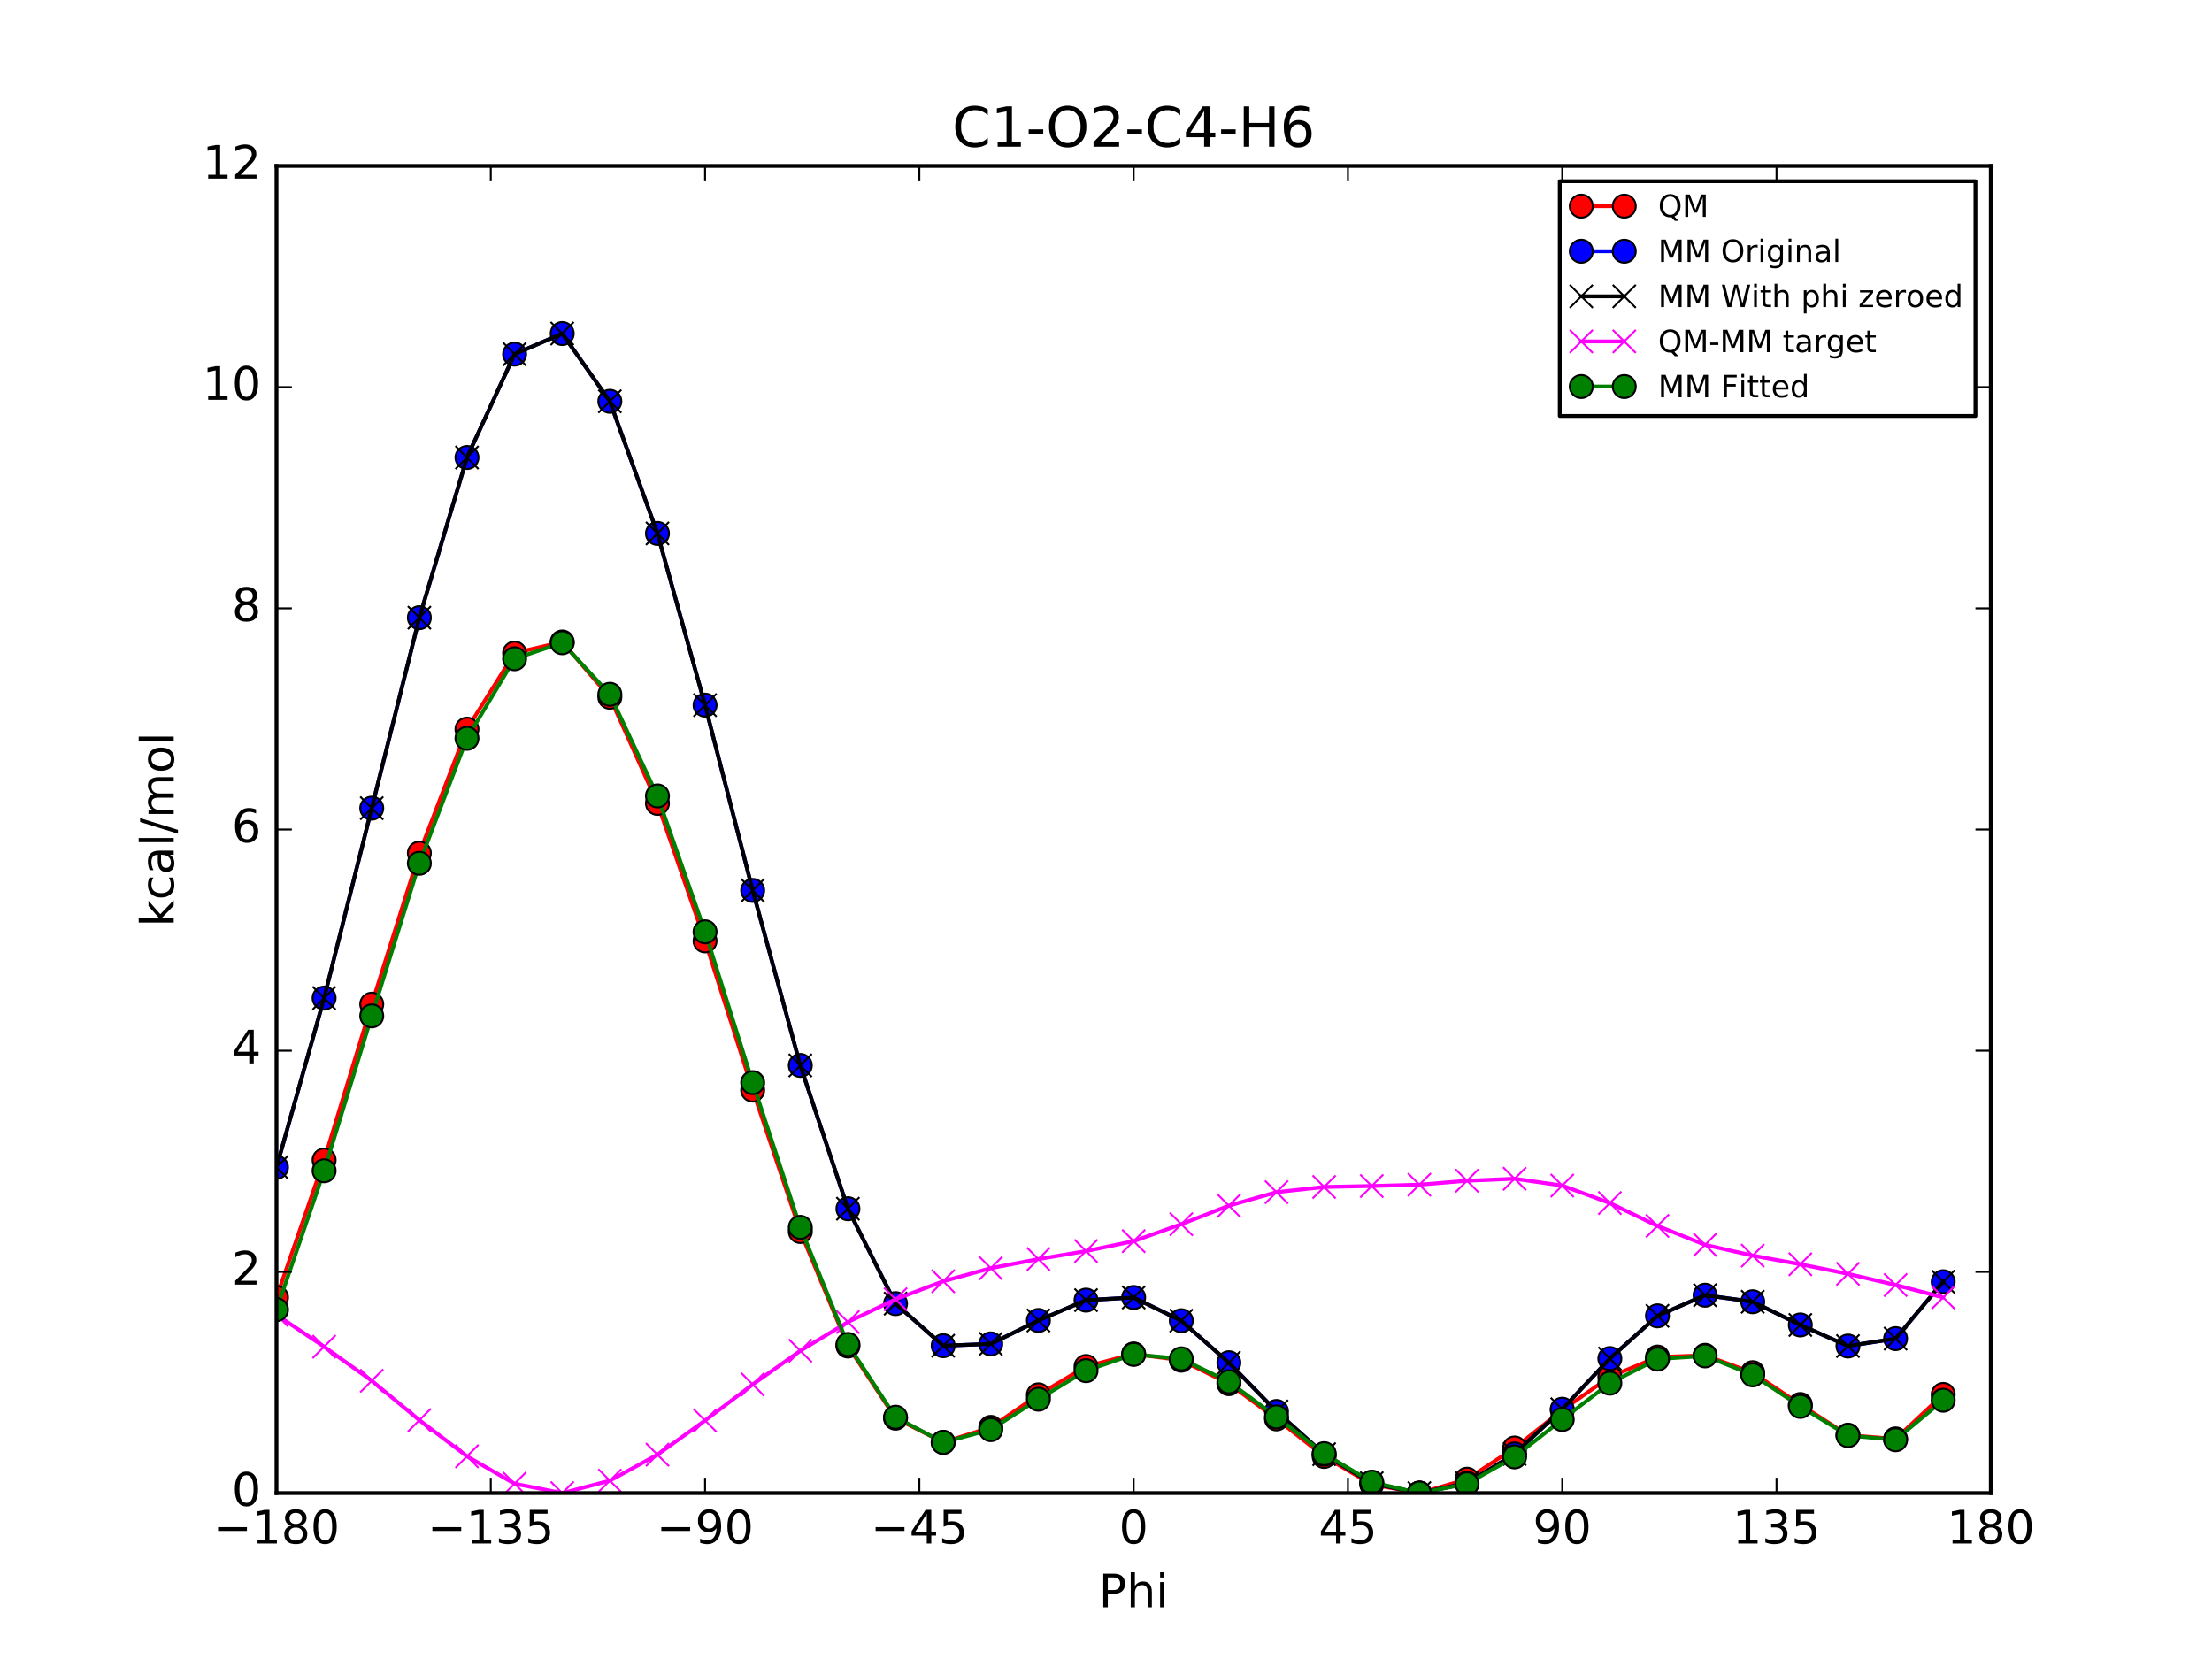 <?xml version="1.0" encoding="utf-8" standalone="no"?>
<!DOCTYPE svg PUBLIC "-//W3C//DTD SVG 1.1//EN"
  "http://www.w3.org/Graphics/SVG/1.1/DTD/svg11.dtd">
<!-- Created with matplotlib (http://matplotlib.org/) -->
<svg height="432pt" version="1.1" viewBox="0 0 576 432" width="576pt" xmlns="http://www.w3.org/2000/svg" xmlns:xlink="http://www.w3.org/1999/xlink">
 <defs>
  <style type="text/css">
*{stroke-linecap:butt;stroke-linejoin:round;stroke-miterlimit:100000;}
  </style>
 </defs>
 <g id="figure_1">
  <g id="patch_1">
   <path d="M 0 432 
L 576 432 
L 576 0 
L 0 0 
z
" style="fill:#ffffff;"/>
  </g>
  <g id="axes_1">
   <g id="patch_2">
    <path d="M 72 388.8 
L 518.4 388.8 
L 518.4 43.2 
L 72 43.2 
z
" style="fill:#ffffff;"/>
   </g>
   <g id="line2d_1">
    <path clip-path="url(#p734c94a4f5)" d="M 71.999 337.841 
L 84.4 302.074 
L 96.8 261.494 
L 109.2 222.144 
L 121.6 189.856 
L 134 170.057 
L 146.4 167.159 
L 158.8 181.556 
L 171.2 209.199 
L 183.6 245.01 
L 196 283.869 
L 208.4 320.682 
L 220.8 350.506 
L 233.2 369.295 
L 245.6 375.564 
L 258 371.682 
L 270.4 363.217 
L 282.8 355.832 
L 295.201 352.564 
L 307.6 354.198 
L 320 360.311 
L 332.4 369.483 
L 344.8 379.256 
L 357.2 386.554 
L 369.6 388.8 
L 382 385.182 
L 394.4 377.05 
L 406.8 367.18 
L 419.2 358.539 
L 431.6 353.373 
L 444 352.92 
L 456.4 357.44 
L 468.8 365.732 
L 481.2 373.718 
L 493.6 374.688 
L 506 363.117 
" style="fill:none;stroke:#ff0000;stroke-linecap:square;"/>
    <defs>
     <path d="M 0 3 
C 0.796 3 1.559 2.684 2.121 2.121 
C 2.684 1.559 3 0.796 3 0 
C 3 -0.796 2.684 -1.559 2.121 -2.121 
C 1.559 -2.684 0.796 -3 0 -3 
C -0.796 -3 -1.559 -2.684 -2.121 -2.121 
C -2.684 -1.559 -3 -0.796 -3 0 
C -3 0.796 -2.684 1.559 -2.121 2.121 
C -1.559 2.684 -0.796 3 0 3 
z
" id="m4c8ac7178c" style="stroke:#000000;stroke-width:0.5;"/>
    </defs>
    <g clip-path="url(#p734c94a4f5)">
     <use style="fill:#ff0000;stroke:#000000;stroke-width:0.5;" x="71.999" xlink:href="#m4c8ac7178c" y="337.841"/>
     <use style="fill:#ff0000;stroke:#000000;stroke-width:0.5;" x="84.4" xlink:href="#m4c8ac7178c" y="302.074"/>
     <use style="fill:#ff0000;stroke:#000000;stroke-width:0.5;" x="96.8" xlink:href="#m4c8ac7178c" y="261.494"/>
     <use style="fill:#ff0000;stroke:#000000;stroke-width:0.5;" x="109.2" xlink:href="#m4c8ac7178c" y="222.144"/>
     <use style="fill:#ff0000;stroke:#000000;stroke-width:0.5;" x="121.6" xlink:href="#m4c8ac7178c" y="189.856"/>
     <use style="fill:#ff0000;stroke:#000000;stroke-width:0.5;" x="134" xlink:href="#m4c8ac7178c" y="170.057"/>
     <use style="fill:#ff0000;stroke:#000000;stroke-width:0.5;" x="146.4" xlink:href="#m4c8ac7178c" y="167.159"/>
     <use style="fill:#ff0000;stroke:#000000;stroke-width:0.5;" x="158.8" xlink:href="#m4c8ac7178c" y="181.556"/>
     <use style="fill:#ff0000;stroke:#000000;stroke-width:0.5;" x="171.2" xlink:href="#m4c8ac7178c" y="209.199"/>
     <use style="fill:#ff0000;stroke:#000000;stroke-width:0.5;" x="183.6" xlink:href="#m4c8ac7178c" y="245.01"/>
     <use style="fill:#ff0000;stroke:#000000;stroke-width:0.5;" x="196" xlink:href="#m4c8ac7178c" y="283.869"/>
     <use style="fill:#ff0000;stroke:#000000;stroke-width:0.5;" x="208.4" xlink:href="#m4c8ac7178c" y="320.682"/>
     <use style="fill:#ff0000;stroke:#000000;stroke-width:0.5;" x="220.8" xlink:href="#m4c8ac7178c" y="350.506"/>
     <use style="fill:#ff0000;stroke:#000000;stroke-width:0.5;" x="233.2" xlink:href="#m4c8ac7178c" y="369.295"/>
     <use style="fill:#ff0000;stroke:#000000;stroke-width:0.5;" x="245.6" xlink:href="#m4c8ac7178c" y="375.564"/>
     <use style="fill:#ff0000;stroke:#000000;stroke-width:0.5;" x="258" xlink:href="#m4c8ac7178c" y="371.682"/>
     <use style="fill:#ff0000;stroke:#000000;stroke-width:0.5;" x="270.4" xlink:href="#m4c8ac7178c" y="363.217"/>
     <use style="fill:#ff0000;stroke:#000000;stroke-width:0.5;" x="282.8" xlink:href="#m4c8ac7178c" y="355.832"/>
     <use style="fill:#ff0000;stroke:#000000;stroke-width:0.5;" x="295.201" xlink:href="#m4c8ac7178c" y="352.564"/>
     <use style="fill:#ff0000;stroke:#000000;stroke-width:0.5;" x="307.6" xlink:href="#m4c8ac7178c" y="354.198"/>
     <use style="fill:#ff0000;stroke:#000000;stroke-width:0.5;" x="320" xlink:href="#m4c8ac7178c" y="360.311"/>
     <use style="fill:#ff0000;stroke:#000000;stroke-width:0.5;" x="332.4" xlink:href="#m4c8ac7178c" y="369.483"/>
     <use style="fill:#ff0000;stroke:#000000;stroke-width:0.5;" x="344.8" xlink:href="#m4c8ac7178c" y="379.256"/>
     <use style="fill:#ff0000;stroke:#000000;stroke-width:0.5;" x="357.2" xlink:href="#m4c8ac7178c" y="386.554"/>
     <use style="fill:#ff0000;stroke:#000000;stroke-width:0.5;" x="369.6" xlink:href="#m4c8ac7178c" y="388.8"/>
     <use style="fill:#ff0000;stroke:#000000;stroke-width:0.5;" x="382" xlink:href="#m4c8ac7178c" y="385.182"/>
     <use style="fill:#ff0000;stroke:#000000;stroke-width:0.5;" x="394.4" xlink:href="#m4c8ac7178c" y="377.05"/>
     <use style="fill:#ff0000;stroke:#000000;stroke-width:0.5;" x="406.8" xlink:href="#m4c8ac7178c" y="367.18"/>
     <use style="fill:#ff0000;stroke:#000000;stroke-width:0.5;" x="419.2" xlink:href="#m4c8ac7178c" y="358.539"/>
     <use style="fill:#ff0000;stroke:#000000;stroke-width:0.5;" x="431.6" xlink:href="#m4c8ac7178c" y="353.373"/>
     <use style="fill:#ff0000;stroke:#000000;stroke-width:0.5;" x="444" xlink:href="#m4c8ac7178c" y="352.92"/>
     <use style="fill:#ff0000;stroke:#000000;stroke-width:0.5;" x="456.4" xlink:href="#m4c8ac7178c" y="357.44"/>
     <use style="fill:#ff0000;stroke:#000000;stroke-width:0.5;" x="468.8" xlink:href="#m4c8ac7178c" y="365.732"/>
     <use style="fill:#ff0000;stroke:#000000;stroke-width:0.5;" x="481.2" xlink:href="#m4c8ac7178c" y="373.718"/>
     <use style="fill:#ff0000;stroke:#000000;stroke-width:0.5;" x="493.6" xlink:href="#m4c8ac7178c" y="374.688"/>
     <use style="fill:#ff0000;stroke:#000000;stroke-width:0.5;" x="506" xlink:href="#m4c8ac7178c" y="363.117"/>
    </g>
   </g>
   <g id="line2d_2">
    <path clip-path="url(#p734c94a4f5)" d="M 71.999 303.963 
L 84.4 259.9 
L 96.8 210.445 
L 109.2 160.836 
L 121.6 119.136 
L 134 92.206 
L 146.4 86.857 
L 158.8 104.495 
L 171.2 138.905 
L 183.6 183.618 
L 196 231.86 
L 208.4 277.441 
L 220.8 314.751 
L 233.2 339.463 
L 245.6 350.419 
L 258 349.948 
L 270.4 343.845 
L 282.8 338.553 
L 295.201 337.869 
L 307.6 343.915 
L 320 354.85 
L 332.4 367.543 
L 344.8 378.67 
L 357.2 386.214 
L 369.6 388.8 
L 382 386.216 
L 394.4 378.605 
L 406.8 366.958 
L 419.2 353.762 
L 431.6 342.642 
L 444 337.27 
L 456.4 338.975 
L 468.8 345.013 
L 481.2 350.502 
L 493.6 348.573 
L 506 333.762 
" style="fill:none;stroke:#0000ff;stroke-linecap:square;"/>
    <defs>
     <path d="M 0 3 
C 0.796 3 1.559 2.684 2.121 2.121 
C 2.684 1.559 3 0.796 3 0 
C 3 -0.796 2.684 -1.559 2.121 -2.121 
C 1.559 -2.684 0.796 -3 0 -3 
C -0.796 -3 -1.559 -2.684 -2.121 -2.121 
C -2.684 -1.559 -3 -0.796 -3 0 
C -3 0.796 -2.684 1.559 -2.121 2.121 
C -1.559 2.684 -0.796 3 0 3 
z
" id="ma400038c6f" style="stroke:#000000;stroke-width:0.5;"/>
    </defs>
    <g clip-path="url(#p734c94a4f5)">
     <use style="fill:#0000ff;stroke:#000000;stroke-width:0.5;" x="71.999" xlink:href="#ma400038c6f" y="303.963"/>
     <use style="fill:#0000ff;stroke:#000000;stroke-width:0.5;" x="84.4" xlink:href="#ma400038c6f" y="259.9"/>
     <use style="fill:#0000ff;stroke:#000000;stroke-width:0.5;" x="96.8" xlink:href="#ma400038c6f" y="210.445"/>
     <use style="fill:#0000ff;stroke:#000000;stroke-width:0.5;" x="109.2" xlink:href="#ma400038c6f" y="160.836"/>
     <use style="fill:#0000ff;stroke:#000000;stroke-width:0.5;" x="121.6" xlink:href="#ma400038c6f" y="119.136"/>
     <use style="fill:#0000ff;stroke:#000000;stroke-width:0.5;" x="134" xlink:href="#ma400038c6f" y="92.206"/>
     <use style="fill:#0000ff;stroke:#000000;stroke-width:0.5;" x="146.4" xlink:href="#ma400038c6f" y="86.857"/>
     <use style="fill:#0000ff;stroke:#000000;stroke-width:0.5;" x="158.8" xlink:href="#ma400038c6f" y="104.495"/>
     <use style="fill:#0000ff;stroke:#000000;stroke-width:0.5;" x="171.2" xlink:href="#ma400038c6f" y="138.905"/>
     <use style="fill:#0000ff;stroke:#000000;stroke-width:0.5;" x="183.6" xlink:href="#ma400038c6f" y="183.618"/>
     <use style="fill:#0000ff;stroke:#000000;stroke-width:0.5;" x="196" xlink:href="#ma400038c6f" y="231.86"/>
     <use style="fill:#0000ff;stroke:#000000;stroke-width:0.5;" x="208.4" xlink:href="#ma400038c6f" y="277.441"/>
     <use style="fill:#0000ff;stroke:#000000;stroke-width:0.5;" x="220.8" xlink:href="#ma400038c6f" y="314.751"/>
     <use style="fill:#0000ff;stroke:#000000;stroke-width:0.5;" x="233.2" xlink:href="#ma400038c6f" y="339.463"/>
     <use style="fill:#0000ff;stroke:#000000;stroke-width:0.5;" x="245.6" xlink:href="#ma400038c6f" y="350.419"/>
     <use style="fill:#0000ff;stroke:#000000;stroke-width:0.5;" x="258" xlink:href="#ma400038c6f" y="349.948"/>
     <use style="fill:#0000ff;stroke:#000000;stroke-width:0.5;" x="270.4" xlink:href="#ma400038c6f" y="343.845"/>
     <use style="fill:#0000ff;stroke:#000000;stroke-width:0.5;" x="282.8" xlink:href="#ma400038c6f" y="338.553"/>
     <use style="fill:#0000ff;stroke:#000000;stroke-width:0.5;" x="295.201" xlink:href="#ma400038c6f" y="337.869"/>
     <use style="fill:#0000ff;stroke:#000000;stroke-width:0.5;" x="307.6" xlink:href="#ma400038c6f" y="343.915"/>
     <use style="fill:#0000ff;stroke:#000000;stroke-width:0.5;" x="320" xlink:href="#ma400038c6f" y="354.85"/>
     <use style="fill:#0000ff;stroke:#000000;stroke-width:0.5;" x="332.4" xlink:href="#ma400038c6f" y="367.543"/>
     <use style="fill:#0000ff;stroke:#000000;stroke-width:0.5;" x="344.8" xlink:href="#ma400038c6f" y="378.67"/>
     <use style="fill:#0000ff;stroke:#000000;stroke-width:0.5;" x="357.2" xlink:href="#ma400038c6f" y="386.214"/>
     <use style="fill:#0000ff;stroke:#000000;stroke-width:0.5;" x="369.6" xlink:href="#ma400038c6f" y="388.8"/>
     <use style="fill:#0000ff;stroke:#000000;stroke-width:0.5;" x="382" xlink:href="#ma400038c6f" y="386.216"/>
     <use style="fill:#0000ff;stroke:#000000;stroke-width:0.5;" x="394.4" xlink:href="#ma400038c6f" y="378.605"/>
     <use style="fill:#0000ff;stroke:#000000;stroke-width:0.5;" x="406.8" xlink:href="#ma400038c6f" y="366.958"/>
     <use style="fill:#0000ff;stroke:#000000;stroke-width:0.5;" x="419.2" xlink:href="#ma400038c6f" y="353.762"/>
     <use style="fill:#0000ff;stroke:#000000;stroke-width:0.5;" x="431.6" xlink:href="#ma400038c6f" y="342.642"/>
     <use style="fill:#0000ff;stroke:#000000;stroke-width:0.5;" x="444" xlink:href="#ma400038c6f" y="337.27"/>
     <use style="fill:#0000ff;stroke:#000000;stroke-width:0.5;" x="456.4" xlink:href="#ma400038c6f" y="338.975"/>
     <use style="fill:#0000ff;stroke:#000000;stroke-width:0.5;" x="468.8" xlink:href="#ma400038c6f" y="345.013"/>
     <use style="fill:#0000ff;stroke:#000000;stroke-width:0.5;" x="481.2" xlink:href="#ma400038c6f" y="350.502"/>
     <use style="fill:#0000ff;stroke:#000000;stroke-width:0.5;" x="493.6" xlink:href="#ma400038c6f" y="348.573"/>
     <use style="fill:#0000ff;stroke:#000000;stroke-width:0.5;" x="506" xlink:href="#ma400038c6f" y="333.762"/>
    </g>
   </g>
   <g id="line2d_3">
    <path clip-path="url(#p734c94a4f5)" d="M 71.999 303.963 
L 84.4 259.9 
L 96.8 210.445 
L 109.2 160.836 
L 121.6 119.136 
L 134 92.206 
L 146.4 86.857 
L 158.8 104.495 
L 171.2 138.905 
L 183.6 183.618 
L 196 231.86 
L 208.4 277.441 
L 220.8 314.751 
L 233.2 339.463 
L 245.6 350.419 
L 258 349.948 
L 270.4 343.845 
L 282.8 338.553 
L 295.201 337.869 
L 307.6 343.915 
L 320 354.85 
L 332.4 367.543 
L 344.8 378.67 
L 357.2 386.214 
L 369.6 388.8 
L 382 386.216 
L 394.4 378.605 
L 406.8 366.958 
L 419.2 353.762 
L 431.6 342.642 
L 444 337.27 
L 456.4 338.975 
L 468.8 345.013 
L 481.2 350.502 
L 493.6 348.573 
L 506 333.762 
" style="fill:none;stroke:#000000;stroke-linecap:square;"/>
    <defs>
     <path d="M -3 3 
L 3 -3 
M -3 -3 
L 3 3 
" id="mcb5fb31b87" style="stroke:#000000;stroke-width:0.5;"/>
    </defs>
    <g clip-path="url(#p734c94a4f5)">
     <use style="stroke:#000000;stroke-width:0.5;" x="71.999" xlink:href="#mcb5fb31b87" y="303.963"/>
     <use style="stroke:#000000;stroke-width:0.5;" x="84.4" xlink:href="#mcb5fb31b87" y="259.9"/>
     <use style="stroke:#000000;stroke-width:0.5;" x="96.8" xlink:href="#mcb5fb31b87" y="210.445"/>
     <use style="stroke:#000000;stroke-width:0.5;" x="109.2" xlink:href="#mcb5fb31b87" y="160.836"/>
     <use style="stroke:#000000;stroke-width:0.5;" x="121.6" xlink:href="#mcb5fb31b87" y="119.136"/>
     <use style="stroke:#000000;stroke-width:0.5;" x="134" xlink:href="#mcb5fb31b87" y="92.206"/>
     <use style="stroke:#000000;stroke-width:0.5;" x="146.4" xlink:href="#mcb5fb31b87" y="86.857"/>
     <use style="stroke:#000000;stroke-width:0.5;" x="158.8" xlink:href="#mcb5fb31b87" y="104.495"/>
     <use style="stroke:#000000;stroke-width:0.5;" x="171.2" xlink:href="#mcb5fb31b87" y="138.905"/>
     <use style="stroke:#000000;stroke-width:0.5;" x="183.6" xlink:href="#mcb5fb31b87" y="183.618"/>
     <use style="stroke:#000000;stroke-width:0.5;" x="196" xlink:href="#mcb5fb31b87" y="231.86"/>
     <use style="stroke:#000000;stroke-width:0.5;" x="208.4" xlink:href="#mcb5fb31b87" y="277.441"/>
     <use style="stroke:#000000;stroke-width:0.5;" x="220.8" xlink:href="#mcb5fb31b87" y="314.751"/>
     <use style="stroke:#000000;stroke-width:0.5;" x="233.2" xlink:href="#mcb5fb31b87" y="339.463"/>
     <use style="stroke:#000000;stroke-width:0.5;" x="245.6" xlink:href="#mcb5fb31b87" y="350.419"/>
     <use style="stroke:#000000;stroke-width:0.5;" x="258" xlink:href="#mcb5fb31b87" y="349.948"/>
     <use style="stroke:#000000;stroke-width:0.5;" x="270.4" xlink:href="#mcb5fb31b87" y="343.845"/>
     <use style="stroke:#000000;stroke-width:0.5;" x="282.8" xlink:href="#mcb5fb31b87" y="338.553"/>
     <use style="stroke:#000000;stroke-width:0.5;" x="295.201" xlink:href="#mcb5fb31b87" y="337.869"/>
     <use style="stroke:#000000;stroke-width:0.5;" x="307.6" xlink:href="#mcb5fb31b87" y="343.915"/>
     <use style="stroke:#000000;stroke-width:0.5;" x="320" xlink:href="#mcb5fb31b87" y="354.85"/>
     <use style="stroke:#000000;stroke-width:0.5;" x="332.4" xlink:href="#mcb5fb31b87" y="367.543"/>
     <use style="stroke:#000000;stroke-width:0.5;" x="344.8" xlink:href="#mcb5fb31b87" y="378.67"/>
     <use style="stroke:#000000;stroke-width:0.5;" x="357.2" xlink:href="#mcb5fb31b87" y="386.214"/>
     <use style="stroke:#000000;stroke-width:0.5;" x="369.6" xlink:href="#mcb5fb31b87" y="388.8"/>
     <use style="stroke:#000000;stroke-width:0.5;" x="382" xlink:href="#mcb5fb31b87" y="386.216"/>
     <use style="stroke:#000000;stroke-width:0.5;" x="394.4" xlink:href="#mcb5fb31b87" y="378.605"/>
     <use style="stroke:#000000;stroke-width:0.5;" x="406.8" xlink:href="#mcb5fb31b87" y="366.958"/>
     <use style="stroke:#000000;stroke-width:0.5;" x="419.2" xlink:href="#mcb5fb31b87" y="353.762"/>
     <use style="stroke:#000000;stroke-width:0.5;" x="431.6" xlink:href="#mcb5fb31b87" y="342.642"/>
     <use style="stroke:#000000;stroke-width:0.5;" x="444" xlink:href="#mcb5fb31b87" y="337.27"/>
     <use style="stroke:#000000;stroke-width:0.5;" x="456.4" xlink:href="#mcb5fb31b87" y="338.975"/>
     <use style="stroke:#000000;stroke-width:0.5;" x="468.8" xlink:href="#mcb5fb31b87" y="345.013"/>
     <use style="stroke:#000000;stroke-width:0.5;" x="481.2" xlink:href="#mcb5fb31b87" y="350.502"/>
     <use style="stroke:#000000;stroke-width:0.5;" x="493.6" xlink:href="#mcb5fb31b87" y="348.573"/>
     <use style="stroke:#000000;stroke-width:0.5;" x="506" xlink:href="#mcb5fb31b87" y="333.762"/>
    </g>
   </g>
   <g id="line2d_4">
    <path clip-path="url(#p734c94a4f5)" d="M 71.999 342.377 
L 84.4 350.672 
L 96.8 359.547 
L 109.2 369.807 
L 121.6 379.218 
L 134 386.349 
L 146.4 388.8 
L 158.8 385.559 
L 171.2 378.793 
L 183.6 369.89 
L 196 360.508 
L 208.4 351.739 
L 220.8 344.252 
L 233.2 338.33 
L 245.6 333.643 
L 258 330.231 
L 270.4 327.869 
L 282.8 325.778 
L 295.201 323.194 
L 307.6 318.781 
L 320 313.959 
L 332.4 310.438 
L 344.8 309.084 
L 357.2 308.838 
L 369.6 308.498 
L 382 307.464 
L 394.4 306.943 
L 406.8 308.721 
L 419.2 313.275 
L 431.6 319.229 
L 444 324.148 
L 456.4 326.963 
L 468.8 329.217 
L 481.2 331.714 
L 493.6 334.613 
L 506 337.853 
" style="fill:none;stroke:#ff00ff;stroke-linecap:square;"/>
    <defs>
     <path d="M -3 3 
L 3 -3 
M -3 -3 
L 3 3 
" id="me7cc37bee6" style="stroke:#ff00ff;stroke-width:0.5;"/>
    </defs>
    <g clip-path="url(#p734c94a4f5)">
     <use style="fill:#ff00ff;stroke:#ff00ff;stroke-width:0.5;" x="71.999" xlink:href="#me7cc37bee6" y="342.377"/>
     <use style="fill:#ff00ff;stroke:#ff00ff;stroke-width:0.5;" x="84.4" xlink:href="#me7cc37bee6" y="350.672"/>
     <use style="fill:#ff00ff;stroke:#ff00ff;stroke-width:0.5;" x="96.8" xlink:href="#me7cc37bee6" y="359.547"/>
     <use style="fill:#ff00ff;stroke:#ff00ff;stroke-width:0.5;" x="109.2" xlink:href="#me7cc37bee6" y="369.807"/>
     <use style="fill:#ff00ff;stroke:#ff00ff;stroke-width:0.5;" x="121.6" xlink:href="#me7cc37bee6" y="379.218"/>
     <use style="fill:#ff00ff;stroke:#ff00ff;stroke-width:0.5;" x="134" xlink:href="#me7cc37bee6" y="386.349"/>
     <use style="fill:#ff00ff;stroke:#ff00ff;stroke-width:0.5;" x="146.4" xlink:href="#me7cc37bee6" y="388.8"/>
     <use style="fill:#ff00ff;stroke:#ff00ff;stroke-width:0.5;" x="158.8" xlink:href="#me7cc37bee6" y="385.559"/>
     <use style="fill:#ff00ff;stroke:#ff00ff;stroke-width:0.5;" x="171.2" xlink:href="#me7cc37bee6" y="378.793"/>
     <use style="fill:#ff00ff;stroke:#ff00ff;stroke-width:0.5;" x="183.6" xlink:href="#me7cc37bee6" y="369.89"/>
     <use style="fill:#ff00ff;stroke:#ff00ff;stroke-width:0.5;" x="196" xlink:href="#me7cc37bee6" y="360.508"/>
     <use style="fill:#ff00ff;stroke:#ff00ff;stroke-width:0.5;" x="208.4" xlink:href="#me7cc37bee6" y="351.739"/>
     <use style="fill:#ff00ff;stroke:#ff00ff;stroke-width:0.5;" x="220.8" xlink:href="#me7cc37bee6" y="344.252"/>
     <use style="fill:#ff00ff;stroke:#ff00ff;stroke-width:0.5;" x="233.2" xlink:href="#me7cc37bee6" y="338.33"/>
     <use style="fill:#ff00ff;stroke:#ff00ff;stroke-width:0.5;" x="245.6" xlink:href="#me7cc37bee6" y="333.643"/>
     <use style="fill:#ff00ff;stroke:#ff00ff;stroke-width:0.5;" x="258" xlink:href="#me7cc37bee6" y="330.231"/>
     <use style="fill:#ff00ff;stroke:#ff00ff;stroke-width:0.5;" x="270.4" xlink:href="#me7cc37bee6" y="327.869"/>
     <use style="fill:#ff00ff;stroke:#ff00ff;stroke-width:0.5;" x="282.8" xlink:href="#me7cc37bee6" y="325.778"/>
     <use style="fill:#ff00ff;stroke:#ff00ff;stroke-width:0.5;" x="295.201" xlink:href="#me7cc37bee6" y="323.194"/>
     <use style="fill:#ff00ff;stroke:#ff00ff;stroke-width:0.5;" x="307.6" xlink:href="#me7cc37bee6" y="318.781"/>
     <use style="fill:#ff00ff;stroke:#ff00ff;stroke-width:0.5;" x="320" xlink:href="#me7cc37bee6" y="313.959"/>
     <use style="fill:#ff00ff;stroke:#ff00ff;stroke-width:0.5;" x="332.4" xlink:href="#me7cc37bee6" y="310.438"/>
     <use style="fill:#ff00ff;stroke:#ff00ff;stroke-width:0.5;" x="344.8" xlink:href="#me7cc37bee6" y="309.084"/>
     <use style="fill:#ff00ff;stroke:#ff00ff;stroke-width:0.5;" x="357.2" xlink:href="#me7cc37bee6" y="308.838"/>
     <use style="fill:#ff00ff;stroke:#ff00ff;stroke-width:0.5;" x="369.6" xlink:href="#me7cc37bee6" y="308.498"/>
     <use style="fill:#ff00ff;stroke:#ff00ff;stroke-width:0.5;" x="382" xlink:href="#me7cc37bee6" y="307.464"/>
     <use style="fill:#ff00ff;stroke:#ff00ff;stroke-width:0.5;" x="394.4" xlink:href="#me7cc37bee6" y="306.943"/>
     <use style="fill:#ff00ff;stroke:#ff00ff;stroke-width:0.5;" x="406.8" xlink:href="#me7cc37bee6" y="308.721"/>
     <use style="fill:#ff00ff;stroke:#ff00ff;stroke-width:0.5;" x="419.2" xlink:href="#me7cc37bee6" y="313.275"/>
     <use style="fill:#ff00ff;stroke:#ff00ff;stroke-width:0.5;" x="431.6" xlink:href="#me7cc37bee6" y="319.229"/>
     <use style="fill:#ff00ff;stroke:#ff00ff;stroke-width:0.5;" x="444" xlink:href="#me7cc37bee6" y="324.148"/>
     <use style="fill:#ff00ff;stroke:#ff00ff;stroke-width:0.5;" x="456.4" xlink:href="#me7cc37bee6" y="326.963"/>
     <use style="fill:#ff00ff;stroke:#ff00ff;stroke-width:0.5;" x="468.8" xlink:href="#me7cc37bee6" y="329.217"/>
     <use style="fill:#ff00ff;stroke:#ff00ff;stroke-width:0.5;" x="481.2" xlink:href="#me7cc37bee6" y="331.714"/>
     <use style="fill:#ff00ff;stroke:#ff00ff;stroke-width:0.5;" x="493.6" xlink:href="#me7cc37bee6" y="334.613"/>
     <use style="fill:#ff00ff;stroke:#ff00ff;stroke-width:0.5;" x="506" xlink:href="#me7cc37bee6" y="337.853"/>
    </g>
   </g>
   <g id="line2d_5">
    <path clip-path="url(#p734c94a4f5)" d="M 71.999 341.033 
L 84.4 304.872 
L 96.8 264.536 
L 109.2 224.794 
L 121.6 192.258 
L 134 171.533 
L 146.4 167.365 
L 158.8 180.791 
L 171.2 207.258 
L 183.6 242.639 
L 196 281.921 
L 208.4 319.597 
L 220.8 350.083 
L 233.2 369.04 
L 245.6 375.593 
L 258 372.282 
L 270.4 364.351 
L 282.8 356.92 
L 295.201 352.673 
L 307.6 353.838 
L 320 359.818 
L 332.4 368.958 
L 344.8 378.523 
L 357.2 385.935 
L 369.6 388.8 
L 382 386.391 
L 394.4 379.372 
L 406.8 369.639 
L 419.2 360.176 
L 431.6 353.904 
L 444 353.07 
L 456.4 358.019 
L 468.8 366.227 
L 481.2 373.826 
L 493.6 374.912 
L 506 364.618 
" style="fill:none;stroke:#008000;stroke-linecap:square;"/>
    <defs>
     <path d="M 0 3 
C 0.796 3 1.559 2.684 2.121 2.121 
C 2.684 1.559 3 0.796 3 0 
C 3 -0.796 2.684 -1.559 2.121 -2.121 
C 1.559 -2.684 0.796 -3 0 -3 
C -0.796 -3 -1.559 -2.684 -2.121 -2.121 
C -2.684 -1.559 -3 -0.796 -3 0 
C -3 0.796 -2.684 1.559 -2.121 2.121 
C -1.559 2.684 -0.796 3 0 3 
z
" id="m0a5732f45b" style="stroke:#000000;stroke-width:0.5;"/>
    </defs>
    <g clip-path="url(#p734c94a4f5)">
     <use style="fill:#008000;stroke:#000000;stroke-width:0.5;" x="71.999" xlink:href="#m0a5732f45b" y="341.033"/>
     <use style="fill:#008000;stroke:#000000;stroke-width:0.5;" x="84.4" xlink:href="#m0a5732f45b" y="304.872"/>
     <use style="fill:#008000;stroke:#000000;stroke-width:0.5;" x="96.8" xlink:href="#m0a5732f45b" y="264.536"/>
     <use style="fill:#008000;stroke:#000000;stroke-width:0.5;" x="109.2" xlink:href="#m0a5732f45b" y="224.794"/>
     <use style="fill:#008000;stroke:#000000;stroke-width:0.5;" x="121.6" xlink:href="#m0a5732f45b" y="192.258"/>
     <use style="fill:#008000;stroke:#000000;stroke-width:0.5;" x="134" xlink:href="#m0a5732f45b" y="171.533"/>
     <use style="fill:#008000;stroke:#000000;stroke-width:0.5;" x="146.4" xlink:href="#m0a5732f45b" y="167.365"/>
     <use style="fill:#008000;stroke:#000000;stroke-width:0.5;" x="158.8" xlink:href="#m0a5732f45b" y="180.791"/>
     <use style="fill:#008000;stroke:#000000;stroke-width:0.5;" x="171.2" xlink:href="#m0a5732f45b" y="207.258"/>
     <use style="fill:#008000;stroke:#000000;stroke-width:0.5;" x="183.6" xlink:href="#m0a5732f45b" y="242.639"/>
     <use style="fill:#008000;stroke:#000000;stroke-width:0.5;" x="196" xlink:href="#m0a5732f45b" y="281.921"/>
     <use style="fill:#008000;stroke:#000000;stroke-width:0.5;" x="208.4" xlink:href="#m0a5732f45b" y="319.597"/>
     <use style="fill:#008000;stroke:#000000;stroke-width:0.5;" x="220.8" xlink:href="#m0a5732f45b" y="350.083"/>
     <use style="fill:#008000;stroke:#000000;stroke-width:0.5;" x="233.2" xlink:href="#m0a5732f45b" y="369.04"/>
     <use style="fill:#008000;stroke:#000000;stroke-width:0.5;" x="245.6" xlink:href="#m0a5732f45b" y="375.593"/>
     <use style="fill:#008000;stroke:#000000;stroke-width:0.5;" x="258" xlink:href="#m0a5732f45b" y="372.282"/>
     <use style="fill:#008000;stroke:#000000;stroke-width:0.5;" x="270.4" xlink:href="#m0a5732f45b" y="364.351"/>
     <use style="fill:#008000;stroke:#000000;stroke-width:0.5;" x="282.8" xlink:href="#m0a5732f45b" y="356.92"/>
     <use style="fill:#008000;stroke:#000000;stroke-width:0.5;" x="295.201" xlink:href="#m0a5732f45b" y="352.673"/>
     <use style="fill:#008000;stroke:#000000;stroke-width:0.5;" x="307.6" xlink:href="#m0a5732f45b" y="353.838"/>
     <use style="fill:#008000;stroke:#000000;stroke-width:0.5;" x="320" xlink:href="#m0a5732f45b" y="359.818"/>
     <use style="fill:#008000;stroke:#000000;stroke-width:0.5;" x="332.4" xlink:href="#m0a5732f45b" y="368.958"/>
     <use style="fill:#008000;stroke:#000000;stroke-width:0.5;" x="344.8" xlink:href="#m0a5732f45b" y="378.523"/>
     <use style="fill:#008000;stroke:#000000;stroke-width:0.5;" x="357.2" xlink:href="#m0a5732f45b" y="385.935"/>
     <use style="fill:#008000;stroke:#000000;stroke-width:0.5;" x="369.6" xlink:href="#m0a5732f45b" y="388.8"/>
     <use style="fill:#008000;stroke:#000000;stroke-width:0.5;" x="382" xlink:href="#m0a5732f45b" y="386.391"/>
     <use style="fill:#008000;stroke:#000000;stroke-width:0.5;" x="394.4" xlink:href="#m0a5732f45b" y="379.372"/>
     <use style="fill:#008000;stroke:#000000;stroke-width:0.5;" x="406.8" xlink:href="#m0a5732f45b" y="369.639"/>
     <use style="fill:#008000;stroke:#000000;stroke-width:0.5;" x="419.2" xlink:href="#m0a5732f45b" y="360.176"/>
     <use style="fill:#008000;stroke:#000000;stroke-width:0.5;" x="431.6" xlink:href="#m0a5732f45b" y="353.904"/>
     <use style="fill:#008000;stroke:#000000;stroke-width:0.5;" x="444" xlink:href="#m0a5732f45b" y="353.07"/>
     <use style="fill:#008000;stroke:#000000;stroke-width:0.5;" x="456.4" xlink:href="#m0a5732f45b" y="358.019"/>
     <use style="fill:#008000;stroke:#000000;stroke-width:0.5;" x="468.8" xlink:href="#m0a5732f45b" y="366.227"/>
     <use style="fill:#008000;stroke:#000000;stroke-width:0.5;" x="481.2" xlink:href="#m0a5732f45b" y="373.826"/>
     <use style="fill:#008000;stroke:#000000;stroke-width:0.5;" x="493.6" xlink:href="#m0a5732f45b" y="374.912"/>
     <use style="fill:#008000;stroke:#000000;stroke-width:0.5;" x="506" xlink:href="#m0a5732f45b" y="364.618"/>
    </g>
   </g>
   <g id="patch_3">
    <path d="M 518.4 388.8 
L 518.4 43.2 
" style="fill:none;stroke:#000000;stroke-linecap:square;stroke-linejoin:miter;"/>
   </g>
   <g id="patch_4">
    <path d="M 72 43.2 
L 518.4 43.2 
" style="fill:none;stroke:#000000;stroke-linecap:square;stroke-linejoin:miter;"/>
   </g>
   <g id="patch_5">
    <path d="M 72 388.8 
L 72 43.2 
" style="fill:none;stroke:#000000;stroke-linecap:square;stroke-linejoin:miter;"/>
   </g>
   <g id="patch_6">
    <path d="M 72 388.8 
L 518.4 388.8 
" style="fill:none;stroke:#000000;stroke-linecap:square;stroke-linejoin:miter;"/>
   </g>
   <g id="matplotlib.axis_1">
    <g id="xtick_1">
     <g id="line2d_6">
      <defs>
       <path d="M 0 0 
L 0 -4 
" id="m0e77380a45" style="stroke:#000000;stroke-width:0.5;"/>
      </defs>
      <g>
       <use style="stroke:#000000;stroke-width:0.5;" x="72.0" xlink:href="#m0e77380a45" y="388.8"/>
      </g>
     </g>
     <g id="line2d_7">
      <defs>
       <path d="M 0 0 
L 0 4 
" id="m0061a62fe3" style="stroke:#000000;stroke-width:0.5;"/>
      </defs>
      <g>
       <use style="stroke:#000000;stroke-width:0.5;" x="72.0" xlink:href="#m0061a62fe3" y="43.2"/>
      </g>
     </g>
     <g id="text_1">
      <!-- −180 -->
      <defs>
       <path d="M 12.406 8.297 
L 28.516 8.297 
L 28.516 63.922 
L 10.984 60.406 
L 10.984 69.391 
L 28.422 72.906 
L 38.281 72.906 
L 38.281 8.297 
L 54.391 8.297 
L 54.391 0 
L 12.406 0 
z
" id="BitstreamVeraSans-Roman-31"/>
       <path d="M 31.781 66.406 
Q 24.172 66.406 20.328 58.906 
Q 16.5 51.422 16.5 36.375 
Q 16.5 21.391 20.328 13.891 
Q 24.172 6.391 31.781 6.391 
Q 39.453 6.391 43.281 13.891 
Q 47.125 21.391 47.125 36.375 
Q 47.125 51.422 43.281 58.906 
Q 39.453 66.406 31.781 66.406 
M 31.781 74.219 
Q 44.047 74.219 50.516 64.516 
Q 56.984 54.828 56.984 36.375 
Q 56.984 17.969 50.516 8.266 
Q 44.047 -1.422 31.781 -1.422 
Q 19.531 -1.422 13.062 8.266 
Q 6.594 17.969 6.594 36.375 
Q 6.594 54.828 13.062 64.516 
Q 19.531 74.219 31.781 74.219 
" id="BitstreamVeraSans-Roman-30"/>
       <path d="M 10.594 35.5 
L 73.188 35.5 
L 73.188 27.203 
L 10.594 27.203 
z
" id="BitstreamVeraSans-Roman-2212"/>
       <path d="M 31.781 34.625 
Q 24.75 34.625 20.719 30.859 
Q 16.703 27.094 16.703 20.516 
Q 16.703 13.922 20.719 10.156 
Q 24.75 6.391 31.781 6.391 
Q 38.812 6.391 42.859 10.172 
Q 46.922 13.969 46.922 20.516 
Q 46.922 27.094 42.891 30.859 
Q 38.875 34.625 31.781 34.625 
M 21.922 38.812 
Q 15.578 40.375 12.031 44.719 
Q 8.5 49.078 8.5 55.328 
Q 8.5 64.062 14.719 69.141 
Q 20.953 74.219 31.781 74.219 
Q 42.672 74.219 48.875 69.141 
Q 55.078 64.062 55.078 55.328 
Q 55.078 49.078 51.531 44.719 
Q 48 40.375 41.703 38.812 
Q 48.828 37.156 52.797 32.312 
Q 56.781 27.484 56.781 20.516 
Q 56.781 9.906 50.312 4.234 
Q 43.844 -1.422 31.781 -1.422 
Q 19.734 -1.422 13.25 4.234 
Q 6.781 9.906 6.781 20.516 
Q 6.781 27.484 10.781 32.312 
Q 14.797 37.156 21.922 38.812 
M 18.312 54.391 
Q 18.312 48.734 21.844 45.562 
Q 25.391 42.391 31.781 42.391 
Q 38.141 42.391 41.719 45.562 
Q 45.312 48.734 45.312 54.391 
Q 45.312 60.062 41.719 63.234 
Q 38.141 66.406 31.781 66.406 
Q 25.391 66.406 21.844 63.234 
Q 18.312 60.062 18.312 54.391 
" id="BitstreamVeraSans-Roman-38"/>
      </defs>
      <g transform="translate(55.52 401.918)scale(0.12 -0.12)">
       <use xlink:href="#BitstreamVeraSans-Roman-2212"/>
       <use x="83.789" xlink:href="#BitstreamVeraSans-Roman-31"/>
       <use x="147.412" xlink:href="#BitstreamVeraSans-Roman-38"/>
       <use x="211.035" xlink:href="#BitstreamVeraSans-Roman-30"/>
      </g>
     </g>
    </g>
    <g id="xtick_2">
     <g id="line2d_8">
      <g>
       <use style="stroke:#000000;stroke-width:0.5;" x="127.8" xlink:href="#m0e77380a45" y="388.8"/>
      </g>
     </g>
     <g id="line2d_9">
      <g>
       <use style="stroke:#000000;stroke-width:0.5;" x="127.8" xlink:href="#m0061a62fe3" y="43.2"/>
      </g>
     </g>
     <g id="text_2">
      <!-- −135 -->
      <defs>
       <path d="M 40.578 39.312 
Q 47.656 37.797 51.625 33 
Q 55.609 28.219 55.609 21.188 
Q 55.609 10.406 48.188 4.484 
Q 40.766 -1.422 27.094 -1.422 
Q 22.516 -1.422 17.656 -0.516 
Q 12.797 0.391 7.625 2.203 
L 7.625 11.719 
Q 11.719 9.328 16.594 8.109 
Q 21.484 6.891 26.812 6.891 
Q 36.078 6.891 40.938 10.547 
Q 45.797 14.203 45.797 21.188 
Q 45.797 27.641 41.281 31.266 
Q 36.766 34.906 28.719 34.906 
L 20.219 34.906 
L 20.219 43.016 
L 29.109 43.016 
Q 36.375 43.016 40.234 45.922 
Q 44.094 48.828 44.094 54.297 
Q 44.094 59.906 40.109 62.906 
Q 36.141 65.922 28.719 65.922 
Q 24.656 65.922 20.016 65.031 
Q 15.375 64.156 9.812 62.312 
L 9.812 71.094 
Q 15.438 72.656 20.344 73.438 
Q 25.25 74.219 29.594 74.219 
Q 40.828 74.219 47.359 69.109 
Q 53.906 64.016 53.906 55.328 
Q 53.906 49.266 50.438 45.094 
Q 46.969 40.922 40.578 39.312 
" id="BitstreamVeraSans-Roman-33"/>
       <path d="M 10.797 72.906 
L 49.516 72.906 
L 49.516 64.594 
L 19.828 64.594 
L 19.828 46.734 
Q 21.969 47.469 24.109 47.828 
Q 26.266 48.188 28.422 48.188 
Q 40.625 48.188 47.75 41.5 
Q 54.891 34.812 54.891 23.391 
Q 54.891 11.625 47.562 5.094 
Q 40.234 -1.422 26.906 -1.422 
Q 22.312 -1.422 17.547 -0.641 
Q 12.797 0.141 7.719 1.703 
L 7.719 11.625 
Q 12.109 9.234 16.797 8.062 
Q 21.484 6.891 26.703 6.891 
Q 35.156 6.891 40.078 11.328 
Q 45.016 15.766 45.016 23.391 
Q 45.016 31 40.078 35.438 
Q 35.156 39.891 26.703 39.891 
Q 22.75 39.891 18.812 39.016 
Q 14.891 38.141 10.797 36.281 
z
" id="BitstreamVeraSans-Roman-35"/>
      </defs>
      <g transform="translate(111.32 401.918)scale(0.12 -0.12)">
       <use xlink:href="#BitstreamVeraSans-Roman-2212"/>
       <use x="83.789" xlink:href="#BitstreamVeraSans-Roman-31"/>
       <use x="147.412" xlink:href="#BitstreamVeraSans-Roman-33"/>
       <use x="211.035" xlink:href="#BitstreamVeraSans-Roman-35"/>
      </g>
     </g>
    </g>
    <g id="xtick_3">
     <g id="line2d_10">
      <g>
       <use style="stroke:#000000;stroke-width:0.5;" x="183.6" xlink:href="#m0e77380a45" y="388.8"/>
      </g>
     </g>
     <g id="line2d_11">
      <g>
       <use style="stroke:#000000;stroke-width:0.5;" x="183.6" xlink:href="#m0061a62fe3" y="43.2"/>
      </g>
     </g>
     <g id="text_3">
      <!-- −90 -->
      <defs>
       <path d="M 10.984 1.516 
L 10.984 10.5 
Q 14.703 8.734 18.5 7.812 
Q 22.312 6.891 25.984 6.891 
Q 35.75 6.891 40.891 13.453 
Q 46.047 20.016 46.781 33.406 
Q 43.953 29.203 39.594 26.953 
Q 35.25 24.703 29.984 24.703 
Q 19.047 24.703 12.672 31.312 
Q 6.297 37.938 6.297 49.422 
Q 6.297 60.641 12.938 67.422 
Q 19.578 74.219 30.609 74.219 
Q 43.266 74.219 49.922 64.516 
Q 56.594 54.828 56.594 36.375 
Q 56.594 19.141 48.406 8.859 
Q 40.234 -1.422 26.422 -1.422 
Q 22.703 -1.422 18.891 -0.688 
Q 15.094 0.047 10.984 1.516 
M 30.609 32.422 
Q 37.25 32.422 41.125 36.953 
Q 45.016 41.5 45.016 49.422 
Q 45.016 57.281 41.125 61.844 
Q 37.25 66.406 30.609 66.406 
Q 23.969 66.406 20.094 61.844 
Q 16.219 57.281 16.219 49.422 
Q 16.219 41.5 20.094 36.953 
Q 23.969 32.422 30.609 32.422 
" id="BitstreamVeraSans-Roman-39"/>
      </defs>
      <g transform="translate(170.937 401.918)scale(0.12 -0.12)">
       <use xlink:href="#BitstreamVeraSans-Roman-2212"/>
       <use x="83.789" xlink:href="#BitstreamVeraSans-Roman-39"/>
       <use x="147.412" xlink:href="#BitstreamVeraSans-Roman-30"/>
      </g>
     </g>
    </g>
    <g id="xtick_4">
     <g id="line2d_12">
      <g>
       <use style="stroke:#000000;stroke-width:0.5;" x="239.4" xlink:href="#m0e77380a45" y="388.8"/>
      </g>
     </g>
     <g id="line2d_13">
      <g>
       <use style="stroke:#000000;stroke-width:0.5;" x="239.4" xlink:href="#m0061a62fe3" y="43.2"/>
      </g>
     </g>
     <g id="text_4">
      <!-- −45 -->
      <defs>
       <path d="M 37.797 64.312 
L 12.891 25.391 
L 37.797 25.391 
z
M 35.203 72.906 
L 47.609 72.906 
L 47.609 25.391 
L 58.016 25.391 
L 58.016 17.188 
L 47.609 17.188 
L 47.609 0 
L 37.797 0 
L 37.797 17.188 
L 4.891 17.188 
L 4.891 26.703 
z
" id="BitstreamVeraSans-Roman-34"/>
      </defs>
      <g transform="translate(226.737 401.918)scale(0.12 -0.12)">
       <use xlink:href="#BitstreamVeraSans-Roman-2212"/>
       <use x="83.789" xlink:href="#BitstreamVeraSans-Roman-34"/>
       <use x="147.412" xlink:href="#BitstreamVeraSans-Roman-35"/>
      </g>
     </g>
    </g>
    <g id="xtick_5">
     <g id="line2d_14">
      <g>
       <use style="stroke:#000000;stroke-width:0.5;" x="295.2" xlink:href="#m0e77380a45" y="388.8"/>
      </g>
     </g>
     <g id="line2d_15">
      <g>
       <use style="stroke:#000000;stroke-width:0.5;" x="295.2" xlink:href="#m0061a62fe3" y="43.2"/>
      </g>
     </g>
     <g id="text_5">
      <!-- 0 -->
      <g transform="translate(291.382 401.918)scale(0.12 -0.12)">
       <use xlink:href="#BitstreamVeraSans-Roman-30"/>
      </g>
     </g>
    </g>
    <g id="xtick_6">
     <g id="line2d_16">
      <g>
       <use style="stroke:#000000;stroke-width:0.5;" x="351.0" xlink:href="#m0e77380a45" y="388.8"/>
      </g>
     </g>
     <g id="line2d_17">
      <g>
       <use style="stroke:#000000;stroke-width:0.5;" x="351.0" xlink:href="#m0061a62fe3" y="43.2"/>
      </g>
     </g>
     <g id="text_6">
      <!-- 45 -->
      <g transform="translate(343.365 401.918)scale(0.12 -0.12)">
       <use xlink:href="#BitstreamVeraSans-Roman-34"/>
       <use x="63.623" xlink:href="#BitstreamVeraSans-Roman-35"/>
      </g>
     </g>
    </g>
    <g id="xtick_7">
     <g id="line2d_18">
      <g>
       <use style="stroke:#000000;stroke-width:0.5;" x="406.8" xlink:href="#m0e77380a45" y="388.8"/>
      </g>
     </g>
     <g id="line2d_19">
      <g>
       <use style="stroke:#000000;stroke-width:0.5;" x="406.8" xlink:href="#m0061a62fe3" y="43.2"/>
      </g>
     </g>
     <g id="text_7">
      <!-- 90 -->
      <g transform="translate(399.165 401.918)scale(0.12 -0.12)">
       <use xlink:href="#BitstreamVeraSans-Roman-39"/>
       <use x="63.623" xlink:href="#BitstreamVeraSans-Roman-30"/>
      </g>
     </g>
    </g>
    <g id="xtick_8">
     <g id="line2d_20">
      <g>
       <use style="stroke:#000000;stroke-width:0.5;" x="462.6" xlink:href="#m0e77380a45" y="388.8"/>
      </g>
     </g>
     <g id="line2d_21">
      <g>
       <use style="stroke:#000000;stroke-width:0.5;" x="462.6" xlink:href="#m0061a62fe3" y="43.2"/>
      </g>
     </g>
     <g id="text_8">
      <!-- 135 -->
      <g transform="translate(451.147 401.918)scale(0.12 -0.12)">
       <use xlink:href="#BitstreamVeraSans-Roman-31"/>
       <use x="63.623" xlink:href="#BitstreamVeraSans-Roman-33"/>
       <use x="127.246" xlink:href="#BitstreamVeraSans-Roman-35"/>
      </g>
     </g>
    </g>
    <g id="xtick_9">
     <g id="line2d_22">
      <g>
       <use style="stroke:#000000;stroke-width:0.5;" x="518.4" xlink:href="#m0e77380a45" y="388.8"/>
      </g>
     </g>
     <g id="line2d_23">
      <g>
       <use style="stroke:#000000;stroke-width:0.5;" x="518.4" xlink:href="#m0061a62fe3" y="43.2"/>
      </g>
     </g>
     <g id="text_9">
      <!-- 180 -->
      <g transform="translate(506.947 401.918)scale(0.12 -0.12)">
       <use xlink:href="#BitstreamVeraSans-Roman-31"/>
       <use x="63.623" xlink:href="#BitstreamVeraSans-Roman-38"/>
       <use x="127.246" xlink:href="#BitstreamVeraSans-Roman-30"/>
      </g>
     </g>
    </g>
    <g id="text_10">
     <!-- Phi -->
     <defs>
      <path d="M 19.672 64.797 
L 19.672 37.406 
L 32.078 37.406 
Q 38.969 37.406 42.719 40.969 
Q 46.484 44.531 46.484 51.125 
Q 46.484 57.672 42.719 61.234 
Q 38.969 64.797 32.078 64.797 
z
M 9.812 72.906 
L 32.078 72.906 
Q 44.344 72.906 50.609 67.359 
Q 56.891 61.812 56.891 51.125 
Q 56.891 40.328 50.609 34.812 
Q 44.344 29.297 32.078 29.297 
L 19.672 29.297 
L 19.672 0 
L 9.812 0 
z
" id="BitstreamVeraSans-Roman-50"/>
      <path d="M 9.422 54.688 
L 18.406 54.688 
L 18.406 0 
L 9.422 0 
z
M 9.422 75.984 
L 18.406 75.984 
L 18.406 64.594 
L 9.422 64.594 
z
" id="BitstreamVeraSans-Roman-69"/>
      <path d="M 54.891 33.016 
L 54.891 0 
L 45.906 0 
L 45.906 32.719 
Q 45.906 40.484 42.875 44.328 
Q 39.844 48.188 33.797 48.188 
Q 26.516 48.188 22.312 43.547 
Q 18.109 38.922 18.109 30.906 
L 18.109 0 
L 9.078 0 
L 9.078 75.984 
L 18.109 75.984 
L 18.109 46.188 
Q 21.344 51.125 25.703 53.562 
Q 30.078 56 35.797 56 
Q 45.219 56 50.047 50.172 
Q 54.891 44.344 54.891 33.016 
" id="BitstreamVeraSans-Roman-68"/>
     </defs>
     <g transform="translate(286.113 418.532)scale(0.12 -0.12)">
      <use xlink:href="#BitstreamVeraSans-Roman-50"/>
      <use x="60.303" xlink:href="#BitstreamVeraSans-Roman-68"/>
      <use x="123.682" xlink:href="#BitstreamVeraSans-Roman-69"/>
     </g>
    </g>
   </g>
   <g id="matplotlib.axis_2">
    <g id="ytick_1">
     <g id="line2d_24">
      <defs>
       <path d="M 0 0 
L 4 0 
" id="m9358d674ba" style="stroke:#000000;stroke-width:0.5;"/>
      </defs>
      <g>
       <use style="stroke:#000000;stroke-width:0.5;" x="72.0" xlink:href="#m9358d674ba" y="388.8"/>
      </g>
     </g>
     <g id="line2d_25">
      <defs>
       <path d="M 0 0 
L -4 0 
" id="md6c60ca755" style="stroke:#000000;stroke-width:0.5;"/>
      </defs>
      <g>
       <use style="stroke:#000000;stroke-width:0.5;" x="518.4" xlink:href="#md6c60ca755" y="388.8"/>
      </g>
     </g>
     <g id="text_11">
      <!-- 0 -->
      <g transform="translate(60.365 392.111)scale(0.12 -0.12)">
       <use xlink:href="#BitstreamVeraSans-Roman-30"/>
      </g>
     </g>
    </g>
    <g id="ytick_2">
     <g id="line2d_26">
      <g>
       <use style="stroke:#000000;stroke-width:0.5;" x="72.0" xlink:href="#m9358d674ba" y="331.2"/>
      </g>
     </g>
     <g id="line2d_27">
      <g>
       <use style="stroke:#000000;stroke-width:0.5;" x="518.4" xlink:href="#md6c60ca755" y="331.2"/>
      </g>
     </g>
     <g id="text_12">
      <!-- 2 -->
      <defs>
       <path d="M 19.188 8.297 
L 53.609 8.297 
L 53.609 0 
L 7.328 0 
L 7.328 8.297 
Q 12.938 14.109 22.625 23.891 
Q 32.328 33.688 34.812 36.531 
Q 39.547 41.844 41.422 45.531 
Q 43.312 49.219 43.312 52.781 
Q 43.312 58.594 39.234 62.25 
Q 35.156 65.922 28.609 65.922 
Q 23.969 65.922 18.812 64.312 
Q 13.672 62.703 7.812 59.422 
L 7.812 69.391 
Q 13.766 71.781 18.938 73 
Q 24.125 74.219 28.422 74.219 
Q 39.75 74.219 46.484 68.547 
Q 53.219 62.891 53.219 53.422 
Q 53.219 48.922 51.531 44.891 
Q 49.859 40.875 45.406 35.406 
Q 44.188 33.984 37.641 27.219 
Q 31.109 20.453 19.188 8.297 
" id="BitstreamVeraSans-Roman-32"/>
      </defs>
      <g transform="translate(60.365 334.511)scale(0.12 -0.12)">
       <use xlink:href="#BitstreamVeraSans-Roman-32"/>
      </g>
     </g>
    </g>
    <g id="ytick_3">
     <g id="line2d_28">
      <g>
       <use style="stroke:#000000;stroke-width:0.5;" x="72.0" xlink:href="#m9358d674ba" y="273.6"/>
      </g>
     </g>
     <g id="line2d_29">
      <g>
       <use style="stroke:#000000;stroke-width:0.5;" x="518.4" xlink:href="#md6c60ca755" y="273.6"/>
      </g>
     </g>
     <g id="text_13">
      <!-- 4 -->
      <g transform="translate(60.365 276.911)scale(0.12 -0.12)">
       <use xlink:href="#BitstreamVeraSans-Roman-34"/>
      </g>
     </g>
    </g>
    <g id="ytick_4">
     <g id="line2d_30">
      <g>
       <use style="stroke:#000000;stroke-width:0.5;" x="72.0" xlink:href="#m9358d674ba" y="216.0"/>
      </g>
     </g>
     <g id="line2d_31">
      <g>
       <use style="stroke:#000000;stroke-width:0.5;" x="518.4" xlink:href="#md6c60ca755" y="216.0"/>
      </g>
     </g>
     <g id="text_14">
      <!-- 6 -->
      <defs>
       <path d="M 33.016 40.375 
Q 26.375 40.375 22.484 35.828 
Q 18.609 31.297 18.609 23.391 
Q 18.609 15.531 22.484 10.953 
Q 26.375 6.391 33.016 6.391 
Q 39.656 6.391 43.531 10.953 
Q 47.406 15.531 47.406 23.391 
Q 47.406 31.297 43.531 35.828 
Q 39.656 40.375 33.016 40.375 
M 52.594 71.297 
L 52.594 62.312 
Q 48.875 64.062 45.094 64.984 
Q 41.312 65.922 37.594 65.922 
Q 27.828 65.922 22.672 59.328 
Q 17.531 52.734 16.797 39.406 
Q 19.672 43.656 24.016 45.922 
Q 28.375 48.188 33.594 48.188 
Q 44.578 48.188 50.953 41.516 
Q 57.328 34.859 57.328 23.391 
Q 57.328 12.156 50.688 5.359 
Q 44.047 -1.422 33.016 -1.422 
Q 20.359 -1.422 13.672 8.266 
Q 6.984 17.969 6.984 36.375 
Q 6.984 53.656 15.188 63.938 
Q 23.391 74.219 37.203 74.219 
Q 40.922 74.219 44.703 73.484 
Q 48.484 72.75 52.594 71.297 
" id="BitstreamVeraSans-Roman-36"/>
      </defs>
      <g transform="translate(60.365 219.311)scale(0.12 -0.12)">
       <use xlink:href="#BitstreamVeraSans-Roman-36"/>
      </g>
     </g>
    </g>
    <g id="ytick_5">
     <g id="line2d_32">
      <g>
       <use style="stroke:#000000;stroke-width:0.5;" x="72.0" xlink:href="#m9358d674ba" y="158.4"/>
      </g>
     </g>
     <g id="line2d_33">
      <g>
       <use style="stroke:#000000;stroke-width:0.5;" x="518.4" xlink:href="#md6c60ca755" y="158.4"/>
      </g>
     </g>
     <g id="text_15">
      <!-- 8 -->
      <g transform="translate(60.365 161.711)scale(0.12 -0.12)">
       <use xlink:href="#BitstreamVeraSans-Roman-38"/>
      </g>
     </g>
    </g>
    <g id="ytick_6">
     <g id="line2d_34">
      <g>
       <use style="stroke:#000000;stroke-width:0.5;" x="72.0" xlink:href="#m9358d674ba" y="100.8"/>
      </g>
     </g>
     <g id="line2d_35">
      <g>
       <use style="stroke:#000000;stroke-width:0.5;" x="518.4" xlink:href="#md6c60ca755" y="100.8"/>
      </g>
     </g>
     <g id="text_16">
      <!-- 10 -->
      <g transform="translate(52.73 104.111)scale(0.12 -0.12)">
       <use xlink:href="#BitstreamVeraSans-Roman-31"/>
       <use x="63.623" xlink:href="#BitstreamVeraSans-Roman-30"/>
      </g>
     </g>
    </g>
    <g id="ytick_7">
     <g id="line2d_36">
      <g>
       <use style="stroke:#000000;stroke-width:0.5;" x="72.0" xlink:href="#m9358d674ba" y="43.2"/>
      </g>
     </g>
     <g id="line2d_37">
      <g>
       <use style="stroke:#000000;stroke-width:0.5;" x="518.4" xlink:href="#md6c60ca755" y="43.2"/>
      </g>
     </g>
     <g id="text_17">
      <!-- 12 -->
      <g transform="translate(52.73 46.511)scale(0.12 -0.12)">
       <use xlink:href="#BitstreamVeraSans-Roman-31"/>
       <use x="63.623" xlink:href="#BitstreamVeraSans-Roman-32"/>
      </g>
     </g>
    </g>
    <g id="text_18">
     <!-- kcal/mol -->
     <defs>
      <path d="M 34.281 27.484 
Q 23.391 27.484 19.188 25 
Q 14.984 22.516 14.984 16.5 
Q 14.984 11.719 18.141 8.906 
Q 21.297 6.109 26.703 6.109 
Q 34.188 6.109 38.703 11.406 
Q 43.219 16.703 43.219 25.484 
L 43.219 27.484 
z
M 52.203 31.203 
L 52.203 0 
L 43.219 0 
L 43.219 8.297 
Q 40.141 3.328 35.547 0.953 
Q 30.953 -1.422 24.312 -1.422 
Q 15.922 -1.422 10.953 3.297 
Q 6 8.016 6 15.922 
Q 6 25.141 12.172 29.828 
Q 18.359 34.516 30.609 34.516 
L 43.219 34.516 
L 43.219 35.406 
Q 43.219 41.609 39.141 45 
Q 35.062 48.391 27.688 48.391 
Q 23 48.391 18.547 47.266 
Q 14.109 46.141 10.016 43.891 
L 10.016 52.203 
Q 14.938 54.109 19.578 55.047 
Q 24.219 56 28.609 56 
Q 40.484 56 46.344 49.844 
Q 52.203 43.703 52.203 31.203 
" id="BitstreamVeraSans-Roman-61"/>
      <path d="M 52 44.188 
Q 55.375 50.25 60.062 53.125 
Q 64.75 56 71.094 56 
Q 79.641 56 84.281 50.016 
Q 88.922 44.047 88.922 33.016 
L 88.922 0 
L 79.891 0 
L 79.891 32.719 
Q 79.891 40.578 77.094 44.375 
Q 74.312 48.188 68.609 48.188 
Q 61.625 48.188 57.562 43.547 
Q 53.516 38.922 53.516 30.906 
L 53.516 0 
L 44.484 0 
L 44.484 32.719 
Q 44.484 40.625 41.703 44.406 
Q 38.922 48.188 33.109 48.188 
Q 26.219 48.188 22.156 43.531 
Q 18.109 38.875 18.109 30.906 
L 18.109 0 
L 9.078 0 
L 9.078 54.688 
L 18.109 54.688 
L 18.109 46.188 
Q 21.188 51.219 25.484 53.609 
Q 29.781 56 35.688 56 
Q 41.656 56 45.828 52.969 
Q 50 49.953 52 44.188 
" id="BitstreamVeraSans-Roman-6d"/>
      <path d="M 48.781 52.594 
L 48.781 44.188 
Q 44.969 46.297 41.141 47.344 
Q 37.312 48.391 33.406 48.391 
Q 24.656 48.391 19.812 42.844 
Q 14.984 37.312 14.984 27.297 
Q 14.984 17.281 19.812 11.734 
Q 24.656 6.203 33.406 6.203 
Q 37.312 6.203 41.141 7.25 
Q 44.969 8.297 48.781 10.406 
L 48.781 2.094 
Q 45.016 0.344 40.984 -0.531 
Q 36.969 -1.422 32.422 -1.422 
Q 20.062 -1.422 12.781 6.344 
Q 5.516 14.109 5.516 27.297 
Q 5.516 40.672 12.859 48.328 
Q 20.219 56 33.016 56 
Q 37.156 56 41.109 55.141 
Q 45.062 54.297 48.781 52.594 
" id="BitstreamVeraSans-Roman-63"/>
      <path d="M 9.422 75.984 
L 18.406 75.984 
L 18.406 0 
L 9.422 0 
z
" id="BitstreamVeraSans-Roman-6c"/>
      <path d="M 9.078 75.984 
L 18.109 75.984 
L 18.109 31.109 
L 44.922 54.688 
L 56.391 54.688 
L 27.391 29.109 
L 57.625 0 
L 45.906 0 
L 18.109 26.703 
L 18.109 0 
L 9.078 0 
z
" id="BitstreamVeraSans-Roman-6b"/>
      <path d="M 30.609 48.391 
Q 23.391 48.391 19.188 42.75 
Q 14.984 37.109 14.984 27.297 
Q 14.984 17.484 19.156 11.844 
Q 23.344 6.203 30.609 6.203 
Q 37.797 6.203 41.984 11.859 
Q 46.188 17.531 46.188 27.297 
Q 46.188 37.016 41.984 42.703 
Q 37.797 48.391 30.609 48.391 
M 30.609 56 
Q 42.328 56 49.016 48.375 
Q 55.719 40.766 55.719 27.297 
Q 55.719 13.875 49.016 6.219 
Q 42.328 -1.422 30.609 -1.422 
Q 18.844 -1.422 12.172 6.219 
Q 5.516 13.875 5.516 27.297 
Q 5.516 40.766 12.172 48.375 
Q 18.844 56 30.609 56 
" id="BitstreamVeraSans-Roman-6f"/>
      <path d="M 25.391 72.906 
L 33.688 72.906 
L 8.297 -9.281 
L 0 -9.281 
z
" id="BitstreamVeraSans-Roman-2f"/>
     </defs>
     <g transform="translate(45.234 241.321)rotate(-90.0)scale(0.12 -0.12)">
      <use xlink:href="#BitstreamVeraSans-Roman-6b"/>
      <use x="57.91" xlink:href="#BitstreamVeraSans-Roman-63"/>
      <use x="112.891" xlink:href="#BitstreamVeraSans-Roman-61"/>
      <use x="174.17" xlink:href="#BitstreamVeraSans-Roman-6c"/>
      <use x="201.953" xlink:href="#BitstreamVeraSans-Roman-2f"/>
      <use x="235.645" xlink:href="#BitstreamVeraSans-Roman-6d"/>
      <use x="333.057" xlink:href="#BitstreamVeraSans-Roman-6f"/>
      <use x="394.238" xlink:href="#BitstreamVeraSans-Roman-6c"/>
     </g>
    </g>
   </g>
   <g id="text_19">
    <!-- C1-O2-C4-H6 -->
    <defs>
     <path d="M 39.406 66.219 
Q 28.656 66.219 22.328 58.203 
Q 16.016 50.203 16.016 36.375 
Q 16.016 22.609 22.328 14.594 
Q 28.656 6.594 39.406 6.594 
Q 50.141 6.594 56.422 14.594 
Q 62.703 22.609 62.703 36.375 
Q 62.703 50.203 56.422 58.203 
Q 50.141 66.219 39.406 66.219 
M 39.406 74.219 
Q 54.734 74.219 63.906 63.938 
Q 73.094 53.656 73.094 36.375 
Q 73.094 19.141 63.906 8.859 
Q 54.734 -1.422 39.406 -1.422 
Q 24.031 -1.422 14.812 8.828 
Q 5.609 19.094 5.609 36.375 
Q 5.609 53.656 14.812 63.938 
Q 24.031 74.219 39.406 74.219 
" id="BitstreamVeraSans-Roman-4f"/>
     <path d="M 4.891 31.391 
L 31.203 31.391 
L 31.203 23.391 
L 4.891 23.391 
z
" id="BitstreamVeraSans-Roman-2d"/>
     <path d="M 9.812 72.906 
L 19.672 72.906 
L 19.672 43.016 
L 55.516 43.016 
L 55.516 72.906 
L 65.375 72.906 
L 65.375 0 
L 55.516 0 
L 55.516 34.719 
L 19.672 34.719 
L 19.672 0 
L 9.812 0 
z
" id="BitstreamVeraSans-Roman-48"/>
     <path d="M 64.406 67.281 
L 64.406 56.891 
Q 59.422 61.531 53.781 63.812 
Q 48.141 66.109 41.797 66.109 
Q 29.297 66.109 22.656 58.469 
Q 16.016 50.828 16.016 36.375 
Q 16.016 21.969 22.656 14.328 
Q 29.297 6.688 41.797 6.688 
Q 48.141 6.688 53.781 8.984 
Q 59.422 11.281 64.406 15.922 
L 64.406 5.609 
Q 59.234 2.094 53.438 0.328 
Q 47.656 -1.422 41.219 -1.422 
Q 24.656 -1.422 15.125 8.703 
Q 5.609 18.844 5.609 36.375 
Q 5.609 53.953 15.125 64.078 
Q 24.656 74.219 41.219 74.219 
Q 47.75 74.219 53.531 72.484 
Q 59.328 70.75 64.406 67.281 
" id="BitstreamVeraSans-Roman-43"/>
    </defs>
    <g transform="translate(247.943 38.2)scale(0.144 -0.144)">
     <use xlink:href="#BitstreamVeraSans-Roman-43"/>
     <use x="69.824" xlink:href="#BitstreamVeraSans-Roman-31"/>
     <use x="133.447" xlink:href="#BitstreamVeraSans-Roman-2d"/>
     <use x="169.562" xlink:href="#BitstreamVeraSans-Roman-4f"/>
     <use x="248.273" xlink:href="#BitstreamVeraSans-Roman-32"/>
     <use x="311.896" xlink:href="#BitstreamVeraSans-Roman-2d"/>
     <use x="347.98" xlink:href="#BitstreamVeraSans-Roman-43"/>
     <use x="417.805" xlink:href="#BitstreamVeraSans-Roman-34"/>
     <use x="481.428" xlink:href="#BitstreamVeraSans-Roman-2d"/>
     <use x="517.512" xlink:href="#BitstreamVeraSans-Roman-48"/>
     <use x="592.707" xlink:href="#BitstreamVeraSans-Roman-36"/>
    </g>
   </g>
   <g id="legend_1">
    <g id="patch_7">
     <path d="M 406.156 108.312 
L 514.4 108.312 
L 514.4 47.2 
L 406.156 47.2 
z
" style="fill:#ffffff;stroke:#000000;stroke-linejoin:miter;"/>
    </g>
    <g id="line2d_38">
     <path d="M 411.756 53.679 
L 422.956 53.679 
" style="fill:none;stroke:#ff0000;stroke-linecap:square;"/>
    </g>
    <g id="line2d_39">
     <g>
      <use style="fill:#ff0000;stroke:#000000;stroke-width:0.5;" x="411.756" xlink:href="#m4c8ac7178c" y="53.679"/>
      <use style="fill:#ff0000;stroke:#000000;stroke-width:0.5;" x="422.956" xlink:href="#m4c8ac7178c" y="53.679"/>
     </g>
    </g>
    <g id="text_20">
     <!-- QM -->
     <defs>
      <path d="M 9.812 72.906 
L 24.516 72.906 
L 43.109 23.297 
L 61.812 72.906 
L 76.516 72.906 
L 76.516 0 
L 66.891 0 
L 66.891 64.016 
L 48.094 14.016 
L 38.188 14.016 
L 19.391 64.016 
L 19.391 0 
L 9.812 0 
z
" id="BitstreamVeraSans-Roman-4d"/>
      <path d="M 39.406 66.219 
Q 28.656 66.219 22.328 58.203 
Q 16.016 50.203 16.016 36.375 
Q 16.016 22.609 22.328 14.594 
Q 28.656 6.594 39.406 6.594 
Q 50.141 6.594 56.422 14.594 
Q 62.703 22.609 62.703 36.375 
Q 62.703 50.203 56.422 58.203 
Q 50.141 66.219 39.406 66.219 
M 53.219 1.312 
L 66.219 -12.891 
L 54.297 -12.891 
L 43.5 -1.219 
Q 41.891 -1.312 41.031 -1.359 
Q 40.188 -1.422 39.406 -1.422 
Q 24.031 -1.422 14.812 8.859 
Q 5.609 19.141 5.609 36.375 
Q 5.609 53.656 14.812 63.938 
Q 24.031 74.219 39.406 74.219 
Q 54.734 74.219 63.906 63.938 
Q 73.094 53.656 73.094 36.375 
Q 73.094 23.688 67.984 14.641 
Q 62.891 5.609 53.219 1.312 
" id="BitstreamVeraSans-Roman-51"/>
     </defs>
     <g transform="translate(431.756 56.479)scale(0.08 -0.08)">
      <use xlink:href="#BitstreamVeraSans-Roman-51"/>
      <use x="78.711" xlink:href="#BitstreamVeraSans-Roman-4d"/>
     </g>
    </g>
    <g id="line2d_40">
     <path d="M 411.756 65.421 
L 422.956 65.421 
" style="fill:none;stroke:#0000ff;stroke-linecap:square;"/>
    </g>
    <g id="line2d_41">
     <g>
      <use style="fill:#0000ff;stroke:#000000;stroke-width:0.5;" x="411.756" xlink:href="#ma400038c6f" y="65.421"/>
      <use style="fill:#0000ff;stroke:#000000;stroke-width:0.5;" x="422.956" xlink:href="#ma400038c6f" y="65.421"/>
     </g>
    </g>
    <g id="text_21">
     <!-- MM Original -->
     <defs>
      <path id="BitstreamVeraSans-Roman-20"/>
      <path d="M 41.109 46.297 
Q 39.594 47.172 37.812 47.578 
Q 36.031 48 33.891 48 
Q 26.266 48 22.188 43.047 
Q 18.109 38.094 18.109 28.812 
L 18.109 0 
L 9.078 0 
L 9.078 54.688 
L 18.109 54.688 
L 18.109 46.188 
Q 20.953 51.172 25.484 53.578 
Q 30.031 56 36.531 56 
Q 37.453 56 38.578 55.875 
Q 39.703 55.766 41.062 55.516 
z
" id="BitstreamVeraSans-Roman-72"/>
      <path d="M 54.891 33.016 
L 54.891 0 
L 45.906 0 
L 45.906 32.719 
Q 45.906 40.484 42.875 44.328 
Q 39.844 48.188 33.797 48.188 
Q 26.516 48.188 22.312 43.547 
Q 18.109 38.922 18.109 30.906 
L 18.109 0 
L 9.078 0 
L 9.078 54.688 
L 18.109 54.688 
L 18.109 46.188 
Q 21.344 51.125 25.703 53.562 
Q 30.078 56 35.797 56 
Q 45.219 56 50.047 50.172 
Q 54.891 44.344 54.891 33.016 
" id="BitstreamVeraSans-Roman-6e"/>
      <path d="M 45.406 27.984 
Q 45.406 37.75 41.375 43.109 
Q 37.359 48.484 30.078 48.484 
Q 22.859 48.484 18.828 43.109 
Q 14.797 37.75 14.797 27.984 
Q 14.797 18.266 18.828 12.891 
Q 22.859 7.516 30.078 7.516 
Q 37.359 7.516 41.375 12.891 
Q 45.406 18.266 45.406 27.984 
M 54.391 6.781 
Q 54.391 -7.172 48.188 -13.984 
Q 42 -20.797 29.203 -20.797 
Q 24.469 -20.797 20.266 -20.094 
Q 16.062 -19.391 12.109 -17.922 
L 12.109 -9.188 
Q 16.062 -11.328 19.922 -12.344 
Q 23.781 -13.375 27.781 -13.375 
Q 36.625 -13.375 41.016 -8.766 
Q 45.406 -4.156 45.406 5.172 
L 45.406 9.625 
Q 42.625 4.781 38.281 2.391 
Q 33.938 0 27.875 0 
Q 17.828 0 11.672 7.656 
Q 5.516 15.328 5.516 27.984 
Q 5.516 40.672 11.672 48.328 
Q 17.828 56 27.875 56 
Q 33.938 56 38.281 53.609 
Q 42.625 51.219 45.406 46.391 
L 45.406 54.688 
L 54.391 54.688 
z
" id="BitstreamVeraSans-Roman-67"/>
     </defs>
     <g transform="translate(431.756 68.221)scale(0.08 -0.08)">
      <use xlink:href="#BitstreamVeraSans-Roman-4d"/>
      <use x="86.279" xlink:href="#BitstreamVeraSans-Roman-4d"/>
      <use x="172.559" xlink:href="#BitstreamVeraSans-Roman-20"/>
      <use x="204.346" xlink:href="#BitstreamVeraSans-Roman-4f"/>
      <use x="283.057" xlink:href="#BitstreamVeraSans-Roman-72"/>
      <use x="324.17" xlink:href="#BitstreamVeraSans-Roman-69"/>
      <use x="351.953" xlink:href="#BitstreamVeraSans-Roman-67"/>
      <use x="415.43" xlink:href="#BitstreamVeraSans-Roman-69"/>
      <use x="443.213" xlink:href="#BitstreamVeraSans-Roman-6e"/>
      <use x="506.592" xlink:href="#BitstreamVeraSans-Roman-61"/>
      <use x="567.871" xlink:href="#BitstreamVeraSans-Roman-6c"/>
     </g>
    </g>
    <g id="line2d_42">
     <path d="M 411.756 77.164 
L 422.956 77.164 
" style="fill:none;stroke:#000000;stroke-linecap:square;"/>
    </g>
    <g id="line2d_43">
     <g>
      <use style="stroke:#000000;stroke-width:0.5;" x="411.756" xlink:href="#mcb5fb31b87" y="77.164"/>
      <use style="stroke:#000000;stroke-width:0.5;" x="422.956" xlink:href="#mcb5fb31b87" y="77.164"/>
     </g>
    </g>
    <g id="text_22">
     <!-- MM With phi zeroed -->
     <defs>
      <path d="M 18.109 8.203 
L 18.109 -20.797 
L 9.078 -20.797 
L 9.078 54.688 
L 18.109 54.688 
L 18.109 46.391 
Q 20.953 51.266 25.266 53.625 
Q 29.594 56 35.594 56 
Q 45.562 56 51.781 48.094 
Q 58.016 40.188 58.016 27.297 
Q 58.016 14.406 51.781 6.484 
Q 45.562 -1.422 35.594 -1.422 
Q 29.594 -1.422 25.266 0.953 
Q 20.953 3.328 18.109 8.203 
M 48.688 27.297 
Q 48.688 37.203 44.609 42.844 
Q 40.531 48.484 33.406 48.484 
Q 26.266 48.484 22.188 42.844 
Q 18.109 37.203 18.109 27.297 
Q 18.109 17.391 22.188 11.75 
Q 26.266 6.109 33.406 6.109 
Q 40.531 6.109 44.609 11.75 
Q 48.688 17.391 48.688 27.297 
" id="BitstreamVeraSans-Roman-70"/>
      <path d="M 5.516 54.688 
L 48.188 54.688 
L 48.188 46.484 
L 14.406 7.172 
L 48.188 7.172 
L 48.188 0 
L 4.297 0 
L 4.297 8.203 
L 38.094 47.516 
L 5.516 47.516 
z
" id="BitstreamVeraSans-Roman-7a"/>
      <path d="M 56.203 29.594 
L 56.203 25.203 
L 14.891 25.203 
Q 15.484 15.922 20.484 11.062 
Q 25.484 6.203 34.422 6.203 
Q 39.594 6.203 44.453 7.469 
Q 49.312 8.734 54.109 11.281 
L 54.109 2.781 
Q 49.266 0.734 44.188 -0.344 
Q 39.109 -1.422 33.891 -1.422 
Q 20.797 -1.422 13.156 6.188 
Q 5.516 13.812 5.516 26.812 
Q 5.516 40.234 12.766 48.109 
Q 20.016 56 32.328 56 
Q 43.359 56 49.781 48.891 
Q 56.203 41.797 56.203 29.594 
M 47.219 32.234 
Q 47.125 39.594 43.094 43.984 
Q 39.062 48.391 32.422 48.391 
Q 24.906 48.391 20.391 44.141 
Q 15.875 39.891 15.188 32.172 
z
" id="BitstreamVeraSans-Roman-65"/>
      <path d="M 3.328 72.906 
L 13.281 72.906 
L 28.609 11.281 
L 43.891 72.906 
L 54.984 72.906 
L 70.312 11.281 
L 85.594 72.906 
L 95.609 72.906 
L 77.297 0 
L 64.891 0 
L 49.516 63.281 
L 33.984 0 
L 21.578 0 
z
" id="BitstreamVeraSans-Roman-57"/>
      <path d="M 18.312 70.219 
L 18.312 54.688 
L 36.812 54.688 
L 36.812 47.703 
L 18.312 47.703 
L 18.312 18.016 
Q 18.312 11.328 20.141 9.422 
Q 21.969 7.516 27.594 7.516 
L 36.812 7.516 
L 36.812 0 
L 27.594 0 
Q 17.188 0 13.234 3.875 
Q 9.281 7.766 9.281 18.016 
L 9.281 47.703 
L 2.688 47.703 
L 2.688 54.688 
L 9.281 54.688 
L 9.281 70.219 
z
" id="BitstreamVeraSans-Roman-74"/>
      <path d="M 45.406 46.391 
L 45.406 75.984 
L 54.391 75.984 
L 54.391 0 
L 45.406 0 
L 45.406 8.203 
Q 42.578 3.328 38.25 0.953 
Q 33.938 -1.422 27.875 -1.422 
Q 17.969 -1.422 11.734 6.484 
Q 5.516 14.406 5.516 27.297 
Q 5.516 40.188 11.734 48.094 
Q 17.969 56 27.875 56 
Q 33.938 56 38.25 53.625 
Q 42.578 51.266 45.406 46.391 
M 14.797 27.297 
Q 14.797 17.391 18.875 11.75 
Q 22.953 6.109 30.078 6.109 
Q 37.203 6.109 41.297 11.75 
Q 45.406 17.391 45.406 27.297 
Q 45.406 37.203 41.297 42.844 
Q 37.203 48.484 30.078 48.484 
Q 22.953 48.484 18.875 42.844 
Q 14.797 37.203 14.797 27.297 
" id="BitstreamVeraSans-Roman-64"/>
     </defs>
     <g transform="translate(431.756 79.964)scale(0.08 -0.08)">
      <use xlink:href="#BitstreamVeraSans-Roman-4d"/>
      <use x="86.279" xlink:href="#BitstreamVeraSans-Roman-4d"/>
      <use x="172.559" xlink:href="#BitstreamVeraSans-Roman-20"/>
      <use x="204.346" xlink:href="#BitstreamVeraSans-Roman-57"/>
      <use x="303.191" xlink:href="#BitstreamVeraSans-Roman-69"/>
      <use x="330.975" xlink:href="#BitstreamVeraSans-Roman-74"/>
      <use x="370.184" xlink:href="#BitstreamVeraSans-Roman-68"/>
      <use x="433.562" xlink:href="#BitstreamVeraSans-Roman-20"/>
      <use x="465.35" xlink:href="#BitstreamVeraSans-Roman-70"/>
      <use x="528.826" xlink:href="#BitstreamVeraSans-Roman-68"/>
      <use x="592.205" xlink:href="#BitstreamVeraSans-Roman-69"/>
      <use x="619.988" xlink:href="#BitstreamVeraSans-Roman-20"/>
      <use x="651.775" xlink:href="#BitstreamVeraSans-Roman-7a"/>
      <use x="704.266" xlink:href="#BitstreamVeraSans-Roman-65"/>
      <use x="765.789" xlink:href="#BitstreamVeraSans-Roman-72"/>
      <use x="806.871" xlink:href="#BitstreamVeraSans-Roman-6f"/>
      <use x="868.053" xlink:href="#BitstreamVeraSans-Roman-65"/>
      <use x="929.576" xlink:href="#BitstreamVeraSans-Roman-64"/>
     </g>
    </g>
    <g id="line2d_44">
     <path d="M 411.756 88.906 
L 422.956 88.906 
" style="fill:none;stroke:#ff00ff;stroke-linecap:square;"/>
    </g>
    <g id="line2d_45">
     <g>
      <use style="fill:#ff00ff;stroke:#ff00ff;stroke-width:0.5;" x="411.756" xlink:href="#me7cc37bee6" y="88.906"/>
      <use style="fill:#ff00ff;stroke:#ff00ff;stroke-width:0.5;" x="422.956" xlink:href="#me7cc37bee6" y="88.906"/>
     </g>
    </g>
    <g id="text_23">
     <!-- QM-MM target -->
     <g transform="translate(431.756 91.706)scale(0.08 -0.08)">
      <use xlink:href="#BitstreamVeraSans-Roman-51"/>
      <use x="78.711" xlink:href="#BitstreamVeraSans-Roman-4d"/>
      <use x="164.99" xlink:href="#BitstreamVeraSans-Roman-2d"/>
      <use x="201.074" xlink:href="#BitstreamVeraSans-Roman-4d"/>
      <use x="287.354" xlink:href="#BitstreamVeraSans-Roman-4d"/>
      <use x="373.633" xlink:href="#BitstreamVeraSans-Roman-20"/>
      <use x="405.42" xlink:href="#BitstreamVeraSans-Roman-74"/>
      <use x="444.629" xlink:href="#BitstreamVeraSans-Roman-61"/>
      <use x="505.908" xlink:href="#BitstreamVeraSans-Roman-72"/>
      <use x="547.006" xlink:href="#BitstreamVeraSans-Roman-67"/>
      <use x="610.482" xlink:href="#BitstreamVeraSans-Roman-65"/>
      <use x="672.006" xlink:href="#BitstreamVeraSans-Roman-74"/>
     </g>
    </g>
    <g id="line2d_46">
     <path d="M 411.756 100.649 
L 422.956 100.649 
" style="fill:none;stroke:#008000;stroke-linecap:square;"/>
    </g>
    <g id="line2d_47">
     <g>
      <use style="fill:#008000;stroke:#000000;stroke-width:0.5;" x="411.756" xlink:href="#m0a5732f45b" y="100.649"/>
      <use style="fill:#008000;stroke:#000000;stroke-width:0.5;" x="422.956" xlink:href="#m0a5732f45b" y="100.649"/>
     </g>
    </g>
    <g id="text_24">
     <!-- MM Fitted -->
     <defs>
      <path d="M 9.812 72.906 
L 51.703 72.906 
L 51.703 64.594 
L 19.672 64.594 
L 19.672 43.109 
L 48.578 43.109 
L 48.578 34.812 
L 19.672 34.812 
L 19.672 0 
L 9.812 0 
z
" id="BitstreamVeraSans-Roman-46"/>
     </defs>
     <g transform="translate(431.756 103.449)scale(0.08 -0.08)">
      <use xlink:href="#BitstreamVeraSans-Roman-4d"/>
      <use x="86.279" xlink:href="#BitstreamVeraSans-Roman-4d"/>
      <use x="172.559" xlink:href="#BitstreamVeraSans-Roman-20"/>
      <use x="204.346" xlink:href="#BitstreamVeraSans-Roman-46"/>
      <use x="261.756" xlink:href="#BitstreamVeraSans-Roman-69"/>
      <use x="289.539" xlink:href="#BitstreamVeraSans-Roman-74"/>
      <use x="328.748" xlink:href="#BitstreamVeraSans-Roman-74"/>
      <use x="367.957" xlink:href="#BitstreamVeraSans-Roman-65"/>
      <use x="429.48" xlink:href="#BitstreamVeraSans-Roman-64"/>
     </g>
    </g>
   </g>
  </g>
 </g>
 <defs>
  <clipPath id="p734c94a4f5">
   <rect height="345.6" width="446.4" x="72.0" y="43.2"/>
  </clipPath>
 </defs>
</svg>
